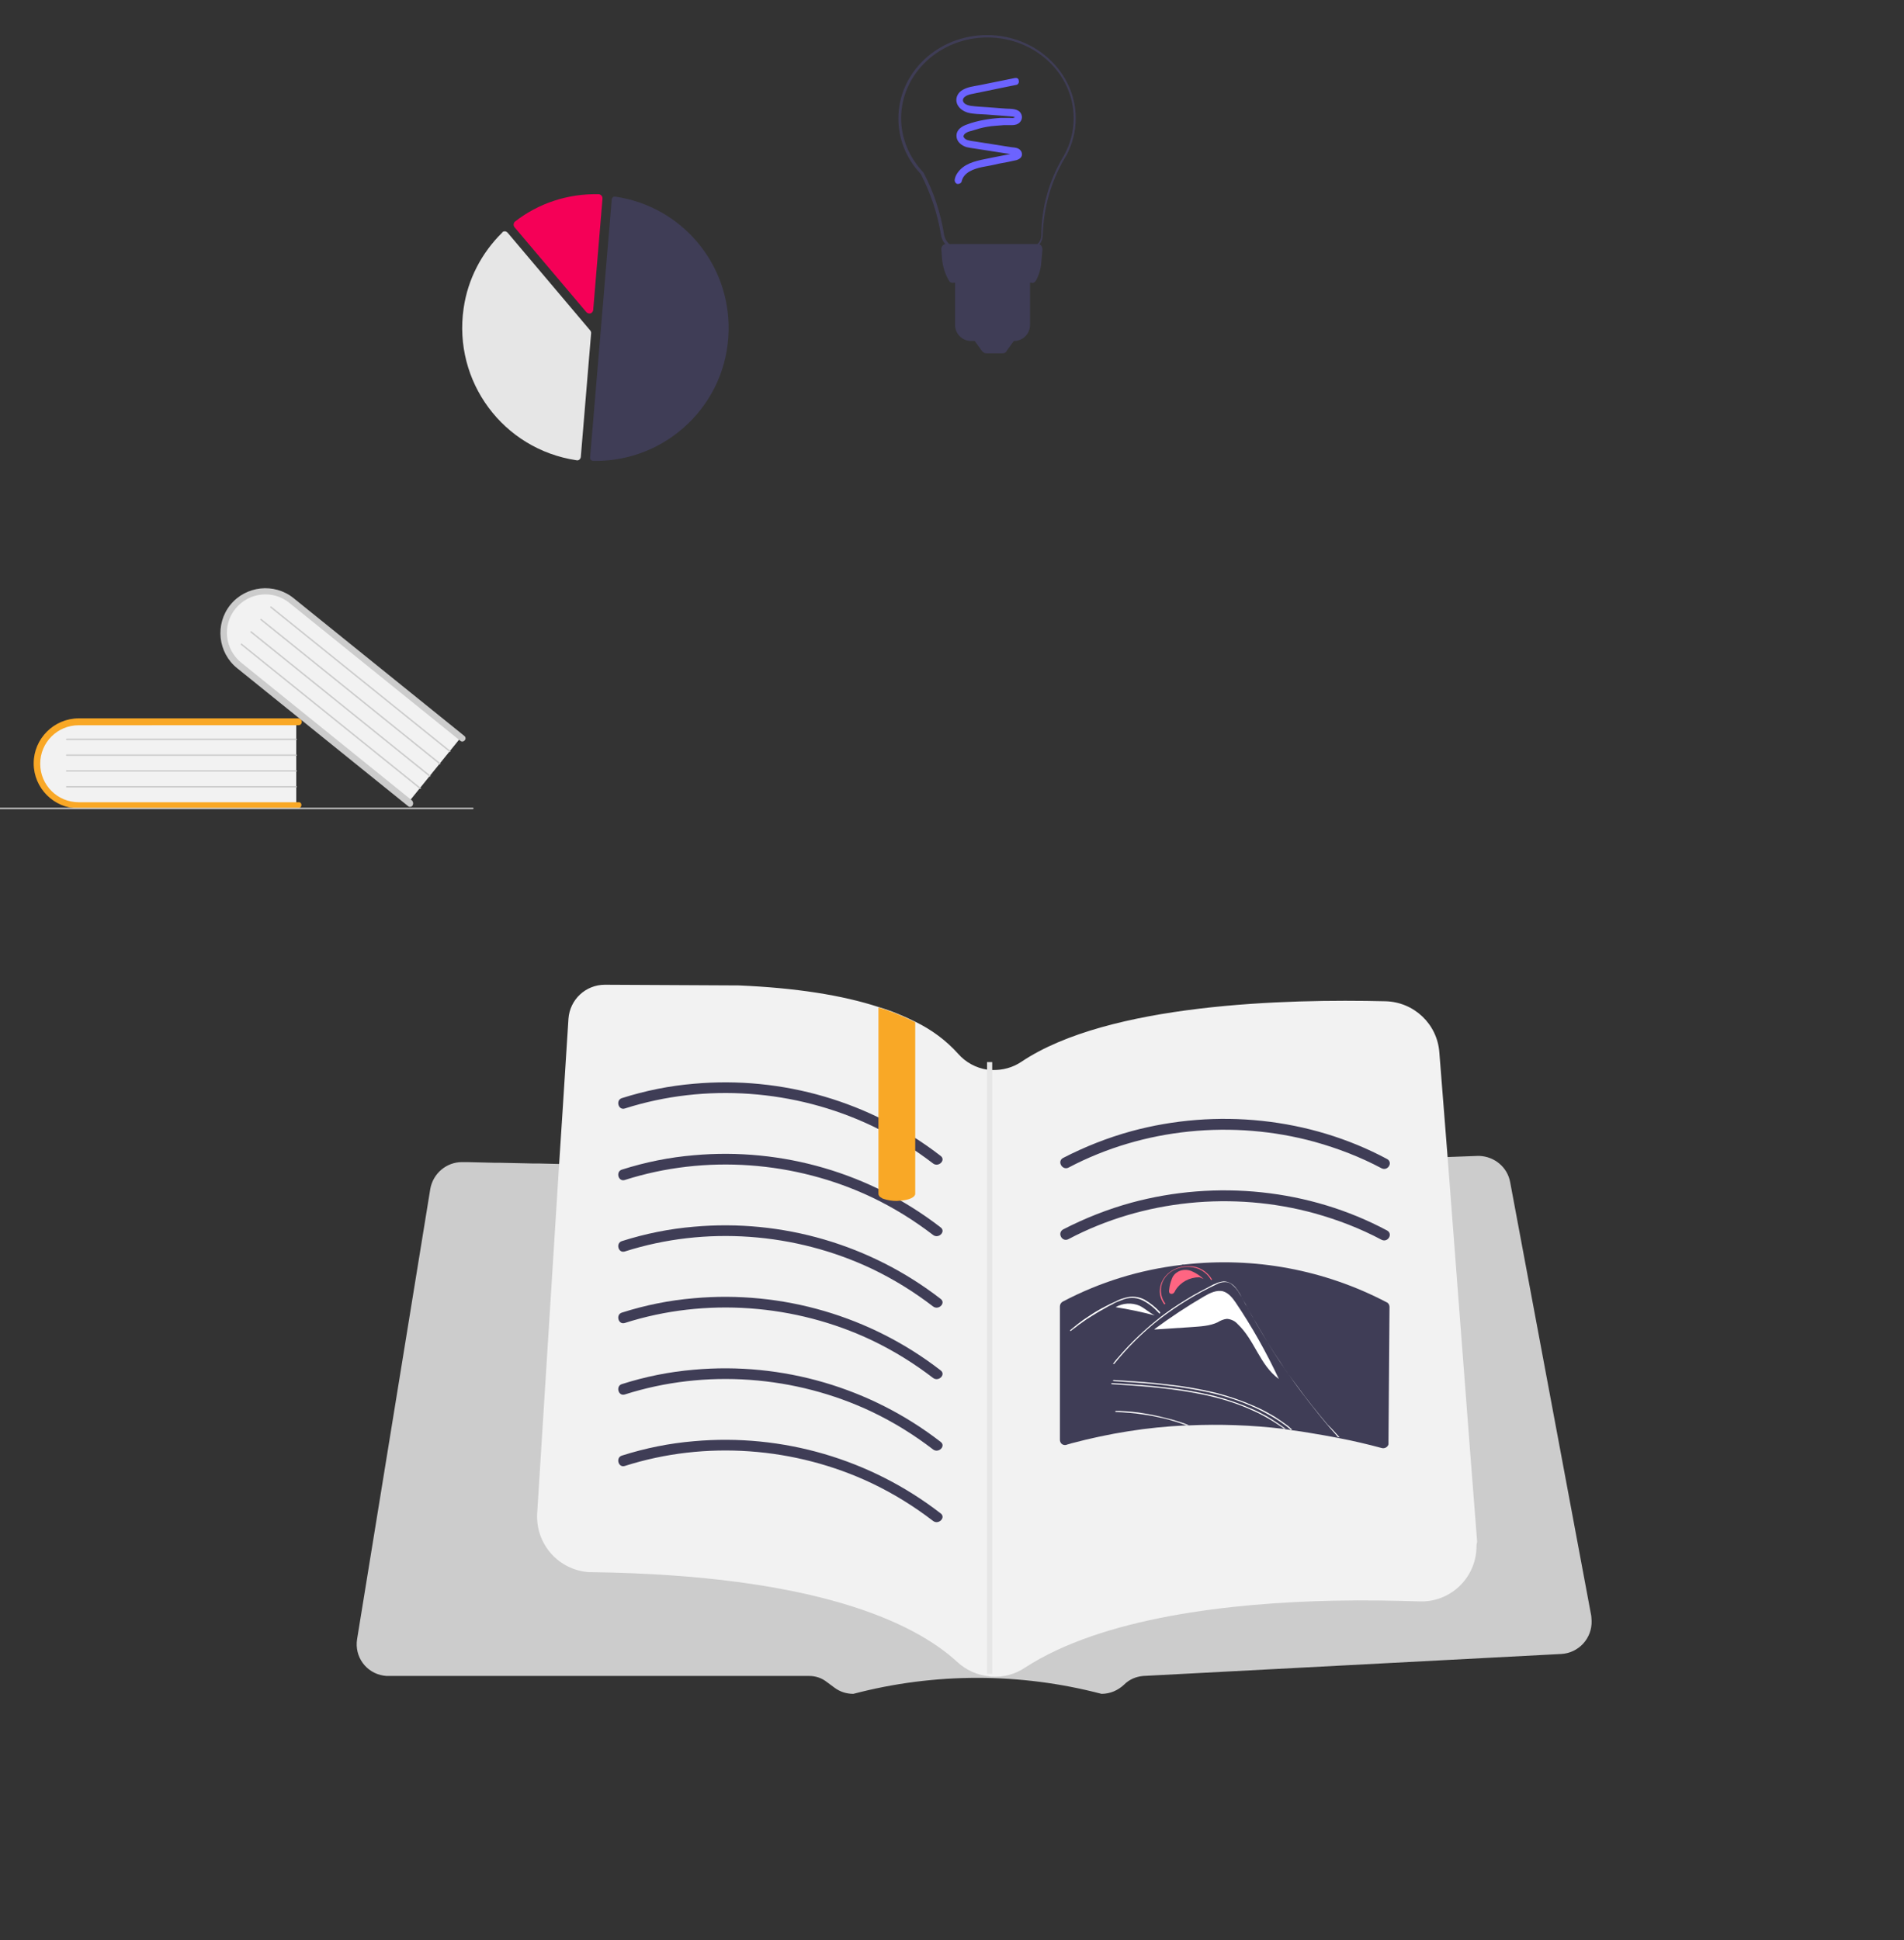 <?xml version="1.0" encoding="utf-8"?>
<!-- Generator: Adobe Illustrator 25.2.1, SVG Export Plug-In . SVG Version: 6.00 Build 0)  -->
<svg version="1.1" id="Layer_1" xmlns="http://www.w3.org/2000/svg" xmlns:xlink="http://www.w3.org/1999/xlink" x="0px" y="0px"
	 viewBox="0 0 554 564.5" style="enable-background:new 0 0 554 564.5;" xml:space="preserve">
<rect x="0" y="0" width="554" height="564.5" fill="#333333" stroke="none"/>
<style type="text/css">
	.st0{fill:#FFFFFF;}
	.st1{fill:#CCCCCC;}
	.st2{fill:#F2F2F2;}
	.st3{fill:#3F3D56;}
	.st4{fill:#FF6582;}
	.st5{fill:#F9A826;}
	.st6{fill:#E6E6E6;}
	.st7{fill:#FFB8B8;}
	.st8{fill:#F50057;}
	.st9{fill:#6C63FF;}
</style>
<path class="st0" d="M384.5,412.9v0.5c-1-1.2-2.1-2.4-3.1-3.6c-0.4-0.5-0.9-1-1.3-1.5c-1.9-2.1-3.7-4.2-5.6-6.3
	c-1.9-2.1-3.8-4.2-5.7-6.2c-0.5-0.5-0.9-1-1.4-1.5c-0.4-0.4-0.8-0.8-1.2-1.2c-0.4-0.4-0.9-0.6-1.5-0.8c-0.6-0.2-1.3-0.2-1.9,0
	c-0.7,0.2-1.4,0.4-2.1,0.6c-0.7,0.2-1.4,0.5-2.1,0.7c-1.4,0.5-2.9,0.9-4.3,1.4c-0.1,0-0.2,0-0.2-0.1l0,0l0,0c0-0.1,0-0.2,0.1-0.2
	c0,0,0,0,0,0c0.4-0.1,0.7-0.2,1.1-0.3c1.4-0.5,2.9-0.9,4.3-1.4c0.7-0.2,1.4-0.5,2.2-0.7c0.7-0.3,1.4-0.4,2.1-0.4
	c1.2,0.1,2.3,0.6,3.1,1.4c0.4,0.4,0.9,0.9,1.3,1.3c0.5,0.5,1,1,1.4,1.6c1.9,2.1,3.8,4.2,5.7,6.3c1.9,2.1,3.8,4.2,5.7,6.4
	c0.1,0.2,0.3,0.3,0.4,0.5C382.4,410.5,383.5,411.7,384.5,412.9z"/>
<path class="st0" d="M366,395c-0.4-0.5-0.9-0.9-1.5-1.1l-0.6,0c4.6,7.2,10.7,13.4,17.9,18.2C376.6,406.4,371.3,400.7,366,395z"/>
<path class="st1" d="M463,470.1l-23.6-126.2c-0.8-4.3-4.5-7.4-8.9-7.6c-0.2,0-0.4,0-0.6,0l-16.1,0.6l-1.7,0.1l-8,0.3l-1.7,0.1
	l-5.2,0.2l-103.9,3.7c-0.2,0-0.3,0-0.5,0l-23.3-0.5l-8.6-0.2l-0.3,0l-6.4-0.1l-55.4-1.2l-14.7-0.3l-7.2-0.1l-1.7,0l-8.3-0.2l-1.7,0
	l-8.5-0.2l-1.7,0l-9.3-0.2l-1.5,0l-8.3-0.2l-1.3,0h-0.2c-4.5,0-8.4,3.3-9.2,7.8l-21.3,131c-0.8,5.1,2.6,9.8,7.7,10.6
	c0.5,0.1,1,0.1,1.5,0.1h122.4c1.8,0,3.6,0.6,5,1.7l2.3,1.7c1.6,1.2,3.5,1.8,5.5,1.8c23.6-6.2,48.5-6.2,72.2,0c2.5,0,4.8-1,6.6-2.7
	c1.5-1.5,3.4-2.3,5.5-2.5l121.7-6.4c5.1-0.3,9-4.6,8.8-9.7C463.1,470.9,463,470.5,463,470.1L463,470.1z"/>
<path class="st2" d="M429.6,450.4c-0.3,8.9-7.8,15.9-16.7,15.5c-7.1-0.2-15.5-0.4-24.7-0.2c-29.9,0.6-67.4,4.8-90,19.5
	c-2.8,1.9-6.2,2.8-9.6,2.6c-0.2,0-0.5,0-0.7-0.1c-3.5-0.3-6.8-1.8-9.4-4.2c-12.4-11.4-41-25.2-106.3-26.1c-0.3,0-0.5,0-0.8,0
	c-8.9-0.6-15.6-8.2-15.1-17.1c0,0,0,0,0,0l6.4-101.9l1-15.3l1.7-26.7c0.4-5.6,5-9.9,10.6-9.9h0.1l38.9,0.2c16.4,0.7,30,2.8,40.7,6.3
	c3.7,1.1,7.3,2.6,10.7,4.3c4.7,2.3,8.9,5.4,12.4,9.3c2.2,2.5,5.2,4.1,8.4,4.6c0.5,0.1,1,0.1,1.5,0.1c3,0.1,6-0.7,8.5-2.4
	c25.4-17,77.2-18.3,105.9-17.6c8.3,0.2,15.1,6.6,15.7,14.9l1.2,15.2l1.2,15.2l6.7,87.6l1.9,24.4
	C429.6,449.2,429.6,449.8,429.6,450.4z"/>
<path class="st3" d="M181.8,322.5c23.5-7.5,49.6-5.5,71.8,5c6.3,3,12.3,6.7,17.9,11c1.6,1.2,3.8-1,2.2-2.2
	c-20.4-15.8-46.1-23.3-71.8-21c-7.1,0.6-14.1,2-21,4.2C179.1,320.1,179.9,323.1,181.8,322.5L181.8,322.5z"/>
<path class="st3" d="M310.9,339.7c21.8-11.5,47.9-14,71.6-7.5c6.8,1.9,13.3,4.4,19.5,7.7c1.8,0.9,3.4-1.7,1.6-2.7
	c-22.6-12.1-49.7-14.8-74.4-8.1c-6.9,1.9-13.5,4.5-19.9,7.8C307.5,337.9,309.1,340.6,310.9,339.7z"/>
<path class="st3" d="M310.9,360.5c21.8-11.5,47.9-14,71.6-7.5c6.8,1.9,13.3,4.4,19.5,7.7c1.8,0.9,3.4-1.7,1.6-2.7
	c-22.6-12.1-49.7-14.8-74.4-8.1c-6.9,1.9-13.5,4.5-19.9,7.8C307.5,358.8,309.1,361.5,310.9,360.5L310.9,360.5z"/>
<path class="st3" d="M404.3,380.2c0-0.5-0.3-1.1-0.8-1.3c-18.1-9.5-38.6-13.3-58.9-11c-0.1,0-0.2,0-0.4,0h0c-0.1,0-0.2,0-0.4,0.1
	c-12.1,1.4-23.8,5-34.6,10.7c-0.5,0.3-0.8,0.8-0.8,1.4v38.8c0,0.9,0.7,1.6,1.6,1.5c0.1,0,0.3,0,0.4-0.1c0.5-0.1,1-0.3,1.4-0.4
	c10.9-2.9,22.1-4.7,33.3-5.2c0.2,0,0.5,0,0.7,0c9.2-0.4,18.4-0.1,27.5,1c0.2,0,0.4,0,0.6,0.1c0.5,0.1,0.9,0.1,1.4,0.2
	c0.2,0,0.4,0,0.5,0.1c1.8,0.2,3.6,0.5,5.4,0.8c2.6,0.4,5.2,0.9,7.9,1.4c0.2,0,0.3,0.1,0.5,0.1c4.2,0.8,8.4,1.8,12.5,2.9
	c0.8,0.2,1.7-0.3,1.9-1.1c0-0.1,0-0.2,0-0.4L404.3,380.2C404.3,380.3,404.3,380.2,404.3,380.2z"/>
<path class="st4" d="M347.1,370c-1.1-0.6-2.5-0.7-3.7-0.3c-1.1,0.4-2,1.2-2.4,2.3c-0.4,1-0.7,2.1-0.8,3.2c-0.1,0.4-0.1,1,0.4,1.2
	c0.3,0.1,0.7,0,0.9-0.2c0.2-0.2,0.4-0.5,0.5-0.8c1.5-2.4,4.1-3.8,7-3.8l1.2,0.5C349.2,371.2,348.2,370.5,347.1,370z"/>
<path class="st0" d="M359.5,378.9c-0.9-1.3-2-2.7-3.6-3.2c-1.9-0.5-3.9,0.5-5.6,1.5c-5,2.9-9.8,6.1-14.4,9.5l0,0.1l10.8-0.7
	c2.6-0.2,5.3-0.3,7.6-1.4c0.8-0.5,1.7-0.9,2.7-1c1.2,0.1,2.3,0.6,3.1,1.5c5,4.7,6.4,11.9,12,16C368.5,393.5,364.3,386,359.5,378.9z"
	/>
<path class="st0" d="M346,414.7c-0.2,0-0.5,0-0.7,0c-1.7-0.6-3.5-1.2-5.3-1.7c-1.2-0.3-2.4-0.6-3.5-0.8c-1.3-0.3-2.7-0.5-4-0.7
	c-2.6-0.4-5.2-0.6-7.8-0.7c-0.1,0-0.1,0-0.2-0.1c0-0.1,0-0.1,0.1-0.2c0,0,0,0,0,0c0.3,0,0.7,0,1,0c2.6,0.1,5.2,0.3,7.8,0.8
	c1.3,0.2,2.7,0.5,4,0.8c1.2,0.3,2.4,0.6,3.6,0.9C342.7,413.5,344.4,414,346,414.7z"/>
<path class="st0" d="M376,416c-0.2,0-0.4-0.1-0.5-0.1c-0.7-0.6-1.4-1.2-2.2-1.7c-0.9-0.7-1.9-1.3-2.9-1.9c-2.2-1.3-4.5-2.5-6.9-3.5
	c-3.8-1.6-7.7-2.8-11.7-3.7c-4.6-1-9.2-1.7-13.8-2.2c-4.6-0.5-9.3-0.8-14-1.1c-0.2,0-0.2-0.3,0-0.3c0.6,0,1.2,0.1,1.8,0.1
	c4.7,0.3,9.4,0.6,14.1,1.2c4.6,0.5,9.2,1.3,13.8,2.4c3.9,1,7.7,2.3,11.3,3.9c2.1,0.9,4.1,2,6.1,3.2c1.2,0.8,2.4,1.6,3.6,2.5
	C375.1,415.2,375.6,415.5,376,416z"/>
<path class="st0" d="M374.1,415.7c-0.2,0-0.4-0.1-0.6-0.1c-0.2-0.2-0.4-0.3-0.7-0.5c-1.6-1.1-3.3-2.2-5-3.1
	c-1.6-0.9-3.2-1.6-4.8-2.3c-3.8-1.6-7.7-2.8-11.7-3.7c-4.6-1-9.2-1.7-13.8-2.2c-4.6-0.5-9.3-0.8-14-1.1c-0.2,0-0.2-0.3,0-0.3
	c0.6,0,1.2,0.1,1.8,0.1c4.7,0.3,9.4,0.6,14.1,1.2c4.6,0.5,9.2,1.3,13.8,2.4c3.9,1,7.7,2.3,11.3,3.9c1.4,0.6,2.7,1.3,4,2
	C370.4,413.1,372.3,414.4,374.1,415.7z"/>
<path class="st0" d="M389.8,418.2c-0.2,0-0.3-0.1-0.5-0.1c-0.2-0.2-0.4-0.4-0.5-0.6c-0.9-1-1.8-2.1-2.7-3.1
	c-3.4-4.1-6.7-8.3-9.8-12.6c-2.6-3.7-5.2-7.4-7.5-11.3c-1.1-1.8-2.2-3.6-3.3-5.5c-0.8-1.4-1.6-2.9-2.4-4.3c-0.2-0.4-0.4-0.8-0.7-1.2
	c-0.5-1-1-2-1.6-2.9c-0.6-1.2-1.5-2.2-2.5-3c-0.5-0.4-1.1-0.6-1.8-0.6c-0.9,0-1.8,0.2-2.6,0.7c-5.8,2.7-11.3,6.1-16.4,10
	c-4.9,3.8-9.4,8.3-13.3,13.1c-0.1,0.1-0.4,0-0.3-0.1c0.5-0.6,0.9-1.2,1.4-1.7c3.7-4.4,8-8.4,12.6-12c0,0,0,0,0,0
	c0.4-0.3,0.8-0.6,1.2-0.9c2.6-1.9,5.3-3.6,8-5.2c1.4-0.8,2.9-1.6,4.3-2.3c0.4-0.2,0.7-0.4,1.1-0.6c0.4-0.2,0.7-0.4,1.1-0.5
	c0.7-0.4,1.6-0.6,2.4-0.7c2.9,0,4.4,2.9,5.4,4.8c0.3,0.6,0.7,1.2,1,1.8c1.2,2.3,2.5,4.6,3.9,6.9c0.8,1.4,1.7,2.8,2.5,4.2
	c1.2,2,2.5,4,3.8,5.9c0,0,0,0,0,0l0,0h0c1.5,2.3,3.1,4.6,4.8,6.8c2.8,3.9,5.8,7.6,8.9,11.3C387.6,415.7,388.7,417,389.8,418.2z"/>
<path class="st4" d="M352.7,372.3l-0.3,0.1c-1.3-2.3-3.7-3.7-6.3-3.8c-4.3-0.3-8,2.5-8.3,6.3c-0.1,1.6,0.3,3.1,1.3,4.4l-0.3,0.2
	c-1-1.3-1.5-2.9-1.3-4.5c0.4-3.9,4.3-6.9,8.7-6.6C348.8,368.4,351.3,369.9,352.7,372.3z"/>
<path class="st0" d="M331.6,379.9c-2.3-1-4.9-0.8-7,0.4c3.8,0.6,7.6,1.4,11.4,2.4C334.4,381.9,333.2,380.7,331.6,379.9z"/>
<path class="st0" d="M324.6,380.4l-0.4,0.3C324.3,380.6,324.5,380.5,324.6,380.4L324.6,380.4z"/>
<path class="st0" d="M337.3,382.1c-0.2-0.2-0.3-0.3-0.5-0.5c-1.3-1.4-2.9-2.6-4.6-3.4c-0.9-0.4-1.8-0.6-2.8-0.6c-1,0-2,0.2-2.9,0.6
	c-0.4,0.2-0.9,0.3-1.3,0.5c-0.5,0.2-1,0.4-1.4,0.7c-0.9,0.4-1.8,0.9-2.6,1.4c-1.7,0.9-3.4,2-5,3c-0.8,0.6-1.6,1.1-2.4,1.7
	c-0.7,0.6-1.5,1.1-2.2,1.7c-0.2,0.1-0.4-0.1-0.2-0.2c0.2-0.2,0.4-0.3,0.6-0.5c0.5-0.4,1.1-0.9,1.6-1.3c1-0.8,2-1.5,3.1-2.2
	c1.6-1.1,3.3-2.1,5.1-3c0.9-0.5,1.8-0.9,2.7-1.3c0.3-0.1,0.5-0.3,0.8-0.4c0.6-0.3,1.3-0.5,2-0.7c1-0.3,2-0.4,3-0.3
	c1,0.1,1.9,0.4,2.7,0.8c1.7,1,3.2,2.2,4.5,3.6C337.7,382.1,337.4,382.3,337.3,382.1z"/>
<path class="st3" d="M181.8,343.3c23.5-7.5,49.6-5.5,71.8,5c6.3,3,12.3,6.7,17.9,11c1.6,1.2,3.8-1,2.2-2.2
	c-20.4-15.8-46.1-23.3-71.8-21c-7.1,0.6-14.1,2-21,4.2C179.1,340.9,179.9,343.9,181.8,343.3L181.8,343.3z"/>
<path class="st3" d="M181.8,364.1c23.5-7.5,49.6-5.5,71.8,5c6.3,3,12.3,6.7,17.9,11c1.6,1.2,3.8-1,2.2-2.2
	c-20.4-15.8-46.1-23.3-71.8-21c-7.1,0.6-14.1,2-21,4.2C179.1,361.7,179.9,364.7,181.8,364.1L181.8,364.1z"/>
<path class="st3" d="M181.8,384.9c23.5-7.5,49.6-5.5,71.8,5c6.3,3,12.3,6.7,17.9,11c1.6,1.2,3.8-1,2.2-2.2
	c-20.4-15.8-46.1-23.3-71.8-21c-7.1,0.6-14.1,2-21,4.2C179.1,382.5,179.9,385.5,181.8,384.9L181.8,384.9z"/>
<path class="st3" d="M181.8,405.7c23.5-7.5,49.6-5.5,71.8,5c6.3,3,12.3,6.7,17.9,11c1.6,1.2,3.8-1,2.2-2.2
	c-20.4-15.8-46.1-23.3-71.8-21c-7.1,0.6-14.1,2-21,4.2C179.1,403.3,179.9,406.3,181.8,405.7L181.8,405.7z"/>
<path class="st3" d="M181.8,426.5c23.5-7.5,49.6-5.5,71.8,5c6.3,3,12.3,6.7,17.9,11c1.6,1.2,3.8-1,2.2-2.2
	c-20.4-15.8-46.1-23.3-71.8-21c-7.1,0.6-14.1,2-21,4.2C179.1,424.1,179.9,427.1,181.8,426.5L181.8,426.5z"/>
<path class="st5" d="M266.3,297.4v49.9c0,1-1.7,1.8-4.1,2c0,0,0,0-0.1,0c-0.4,0-0.8,0.1-1.2,0.1c-1.3,0-2.6-0.2-3.8-0.6
	c-0.1,0-0.2-0.1-0.3-0.1c-0.1-0.1-0.2-0.1-0.3-0.2c-0.6-0.3-0.9-0.7-0.9-1.2v-54.2C259.3,294.2,262.9,295.7,266.3,297.4z"/>
<rect x="287.2" y="309" class="st6" width="1.5" height="178"/>
<path class="st2" d="M86.2,209.6v24.8H24c-7.1,0-12.8-5.6-12.8-12.4c0-6.8,5.8-12.4,12.8-12.4H86.2z"/>
<path class="st5" d="M87.7,234.2c0,0.5-0.4,1-1,1H22.9c-7.2,0-13.1-5.9-13.1-13.1S15.7,209,22.9,209l0,0h63.9c0.5,0,1,0.4,1,1
	s-0.4,1-1,1H22.9c-6.2,0-11.2,5-11.2,11.2s5,11.2,11.2,11.2l0,0h63.9C87.3,233.3,87.7,233.7,87.7,234.2z"/>
<path class="st1" d="M86.2,215.3H19.4c-0.1,0-0.2-0.1-0.2-0.2s0.1-0.2,0.2-0.2h66.8c0.1,0,0.2,0.1,0.2,0.2S86.3,215.3,86.2,215.3z"
	/>
<path class="st1" d="M86.2,219.9H19.4c-0.1,0-0.2-0.1-0.2-0.2c0-0.1,0.1-0.2,0.2-0.2h66.8c0.1,0,0.2,0.1,0.2,0.2
	C86.4,219.8,86.3,219.9,86.2,219.9z"/>
<path class="st1" d="M86.2,224.5H19.4c-0.1,0-0.2-0.1-0.2-0.2c0-0.1,0.1-0.2,0.2-0.2h66.8c0.1,0,0.2,0.1,0.2,0.2
	C86.4,224.4,86.3,224.5,86.2,224.5z"/>
<path class="st1" d="M86.2,229.1H19.4c-0.1,0-0.2-0.1-0.2-0.2c0-0.1,0.1-0.2,0.2-0.2h66.8c0.1,0,0.2,0.1,0.2,0.2
	C86.4,229,86.3,229.1,86.2,229.1z"/>
<path class="st2" d="M134.3,214.3l-15.6,19.3l-48.4-39c-5.5-4.4-6.5-12.4-2.2-17.7s12.3-6,17.8-1.6L134.3,214.3z"/>
<path class="st1" d="M120,234.4c-0.3,0.4-0.9,0.5-1.3,0.1l-49.7-40.1c-5.6-4.5-6.5-12.8-2-18.4c4.5-5.6,12.8-6.5,18.4-2l49.7,40.1
	c0.4,0.3,0.5,0.9,0.1,1.3c-0.3,0.4-0.9,0.5-1.3,0.1l0,0l-49.7-40.1c-4.8-3.9-11.8-3.1-15.7,1.7c-3.9,4.8-3.1,11.8,1.7,15.7
	l49.7,40.1C120.3,233.4,120.3,234,120,234.4z"/>
<path class="st1" d="M130.7,218.7l-52-41.9c-0.1-0.1-0.1-0.2,0-0.3c0.1-0.1,0.2-0.1,0.3,0c0,0,0,0,0,0l52,41.9
	c0.1,0.1,0.1,0.2,0,0.3C130.9,218.8,130.8,218.8,130.7,218.7C130.7,218.8,130.7,218.7,130.7,218.7L130.7,218.7z"/>
<path class="st1" d="M127.8,222.3l-52-41.9c-0.1-0.1-0.1-0.2,0-0.3c0.1-0.1,0.2-0.1,0.3,0l52,41.9c0.1,0.1,0.1,0.2,0,0.3
	C128,222.4,127.9,222.4,127.8,222.3C127.8,222.3,127.8,222.3,127.8,222.3z"/>
<path class="st1" d="M124.9,225.9l-52-41.9c-0.1-0.1-0.1-0.2,0-0.3c0.1-0.1,0.2-0.1,0.3,0l52,41.9c0.1,0.1,0.1,0.2,0,0.3
	C125.1,225.9,125,226,124.9,225.9C124.9,225.9,124.9,225.9,124.9,225.9z"/>
<path class="st1" d="M122.1,229.5l-52-41.9c-0.1-0.1-0.1-0.2,0-0.3c0.1-0.1,0.2-0.1,0.3,0c0,0,0,0,0,0l52,41.9
	c0.1,0.1,0.1,0.2,0,0.3C122.3,229.5,122.1,229.5,122.1,229.5C122.1,229.5,122.1,229.5,122.1,229.5z"/>
<path class="st1" d="M137.6,235.4H-4.1c-0.1,0-0.2-0.1-0.2-0.2c0-0.1,0.1-0.2,0.2-0.2h141.7c0.1,0,0.2,0.1,0.2,0.2
	C137.7,235.3,137.7,235.4,137.6,235.4z"/>
<path class="st7" d="M73.3,169.9"/>
<path class="st3" d="M172.5,134.1C172.5,134.1,172.5,134.1,172.5,134.1c21.4,0.4,39.1-16.5,39.5-37.9c0.4-19.5-13.7-36.2-33-39
	c-0.2,0-0.5,0-0.7,0.2c-0.2,0.2-0.3,0.4-0.3,0.6l-6.3,75.1C171.6,133.6,172,134,172.5,134.1L172.5,134.1z"/>
<path class="st6" d="M146.9,67.3c0.3,0,0.6,0.2,0.8,0.4l24,28.4c0.2,0.2,0.3,0.5,0.3,0.8l-3,36c0,0.3-0.2,0.6-0.4,0.8
	c-0.2,0.2-0.6,0.3-0.9,0.2c-21.3-3.2-35.9-22.9-32.8-44.2c1.2-8.4,5.2-16.1,11.2-22C146.2,67.4,146.6,67.3,146.9,67.3L146.9,67.3z"
	/>
<path class="st8" d="M174.2,56.5c0.3,0,0.6,0.2,0.8,0.4c0.2,0.2,0.3,0.5,0.3,0.9l-2.7,32.4c-0.1,0.6-0.6,1.1-1.2,1
	c-0.3,0-0.6-0.2-0.8-0.4l-20.9-24.7c-0.4-0.5-0.3-1.2,0.1-1.6c0,0,0,0,0,0C156.7,59.1,165.3,56.3,174.2,56.5
	C174.1,56.5,174.1,56.5,174.2,56.5z"/>
<g>
	<path class="st3" d="M287.2,10.2c14.2,0,25.8,10.9,25.8,24.2c0,3.7-0.9,7.4-2.7,10.8h0l-0.5,0.8c-4,6.8-6.2,14.6-6.4,22.5
		c-0.1,2.4-2,4.3-4.4,4.3H279c-2.6,0-4.8-1.9-5.2-4.4c-1-6.2-3-12.2-5.9-17.8c-4.2-4.4-6.5-10.2-6.5-16.1
		C261.4,21,273,10.2,287.2,10.2z M309.3,45.7l0.2-0.3c1.9-3.4,2.9-7.1,2.9-11c0-13-11.3-23.5-25.1-23.5c-13.8,0-25.1,10.5-25.1,23.5
		c0,5.8,2.3,11.3,6.4,15.7l0.1,0.1c3,5.7,5,11.8,6,18.1c0.4,2.2,2.2,3.8,4.5,3.8h20.1c2,0,3.6-1.6,3.7-3.6
		C303,60.5,305.2,52.6,309.3,45.7L309.3,45.7z"/>
	<path class="st3" d="M301.9,71h-26.6c-0.8,0-1.5,0.7-1.4,1.6l0.2,2.7c0.2,2.3,0.9,4.5,2.1,6.5l0,0c0.2,0.3,0.6,0.5,1,0.5
		c7.9-0.9,15.6-1,23.1,0c0.4,0.1,0.8-0.2,1-0.5l0.2-0.3c0.9-1.7,1.4-3.5,1.5-5.4l0.3-3.3C303.4,71.7,302.8,71,301.9,71L301.9,71z"/>
	<path class="st3" d="M278,80.4h21.7v14.2c0,2.5-2.1,4.6-4.6,4.6h-12.6c-2.5,0-4.6-2.1-4.6-4.6V80.4L278,80.4L278,80.4z"/>
	<path class="st3" d="M291.7,102.8H287c-0.5,0-1-0.3-1.3-0.7l-3.1-4.3h13.4l-3.1,4.3C292.7,102.6,292.2,102.8,291.7,102.8
		L291.7,102.8z"/>
	<path class="st9" d="M295.3,22.7c-3.5,0.7-6.9,1.4-10.4,2.1c-1.6,0.3-3.3,0.5-4.7,1.3c-1.4,0.7-2.3,2.3-1.8,3.9
		c0.5,1.5,1.9,2.4,3.3,2.8c1.6,0.4,3.4,0.4,5.1,0.5c1.7,0.1,3.5,0.3,5.2,0.4c0.8,0.1,1.7,0.1,2.5,0.2c0.3,0,0.6,0.1,0.8,0.2
		c0,0,0.1,0,0,0.1c0,0,0-0.1,0-0.1c0-0.1,0,0,0,0c0,0-0.3,0.2-0.4,0.2c-0.4,0.1-0.8,0-1.2,0c-0.8,0-1.7,0-2.5,0
		c-1.7,0.1-3.3,0.3-5,0.6c-1.6,0.3-3.2,0.7-4.8,1.3c-1.5,0.5-3.1,1.5-3.1,3.3c0,1.7,1.4,2.8,2.9,3.3c0.8,0.2,1.6,0.3,2.3,0.4
		c0.9,0.1,1.7,0.3,2.6,0.4c1.7,0.3,3.4,0.5,5.1,0.8c0.9,0.1,1.7,0.3,2.6,0.4c0.4,0.1,0.8,0.1,1.2,0.2c0.1,0,0.3,0.1,0.4,0.1
		c-0.1,0,0,0,0,0c0.1,0,0.1,0,0,0l0-0.1c-0.1-0.3-0.1-0.3,0.1-0.6c0-0.1,0.1,0,0,0c-0.1,0,0.1,0,0,0c-0.1,0-0.1,0-0.2,0.1
		c-0.4,0.1-0.8,0.2-1.2,0.3c-0.9,0.2-1.7,0.3-2.6,0.5c-1.7,0.3-3.4,0.7-5,1c-3,0.6-6.1,1.4-7.9,4c-0.4,0.6-0.7,1.2-0.8,1.9
		c-0.1,0.6,0.2,1.1,0.7,1.3c0.5,0.1,1.2-0.2,1.3-0.7c0.6-2.7,3.6-3.7,6-4.2c1.6-0.3,3.3-0.6,4.9-1c1.7-0.3,3.3-0.6,5-1
		c0.7-0.2,1.4-0.6,1.6-1.3c0.2-0.8-0.2-1.6-0.9-2c-0.7-0.4-1.5-0.4-2.3-0.5c-0.8-0.1-1.7-0.3-2.5-0.4c-1.7-0.3-3.4-0.5-5.1-0.8
		c-0.8-0.1-1.7-0.3-2.5-0.4c-0.8-0.1-1.6-0.2-2.3-0.4c-0.5-0.1-1-0.4-1.3-0.9c-0.1-0.2-0.1-0.3,0-0.5c0.1-0.2,0.3-0.5,0.5-0.6
		c0.5-0.4,1.2-0.6,1.7-0.7c0.8-0.2,1.5-0.5,2.3-0.7c1.5-0.4,3.1-0.7,4.7-0.8c0.8-0.1,1.7-0.1,2.5-0.2c0.8,0,1.6,0,2.4,0
		c0.8,0,1.7-0.2,2.3-0.9c0.6-0.7,0.7-1.6,0.3-2.4c-0.8-1.6-3-1.4-4.5-1.5c-1.7-0.1-3.4-0.3-5.2-0.4c-1.6-0.1-3.3-0.2-4.9-0.4
		c-0.6-0.1-1.3-0.3-1.7-0.6c-0.4-0.3-0.7-0.7-0.6-1.2c0-0.4,0.4-0.8,0.9-1.1c0.6-0.3,1.3-0.5,1.9-0.6c3.4-0.7,6.8-1.4,10.2-2.1
		c0.8-0.2,1.7-0.3,2.5-0.5c0.6-0.1,0.9-0.8,0.7-1.3C296.4,22.8,295.8,22.6,295.3,22.7L295.3,22.7L295.3,22.7z"/>
</g>
</svg>
